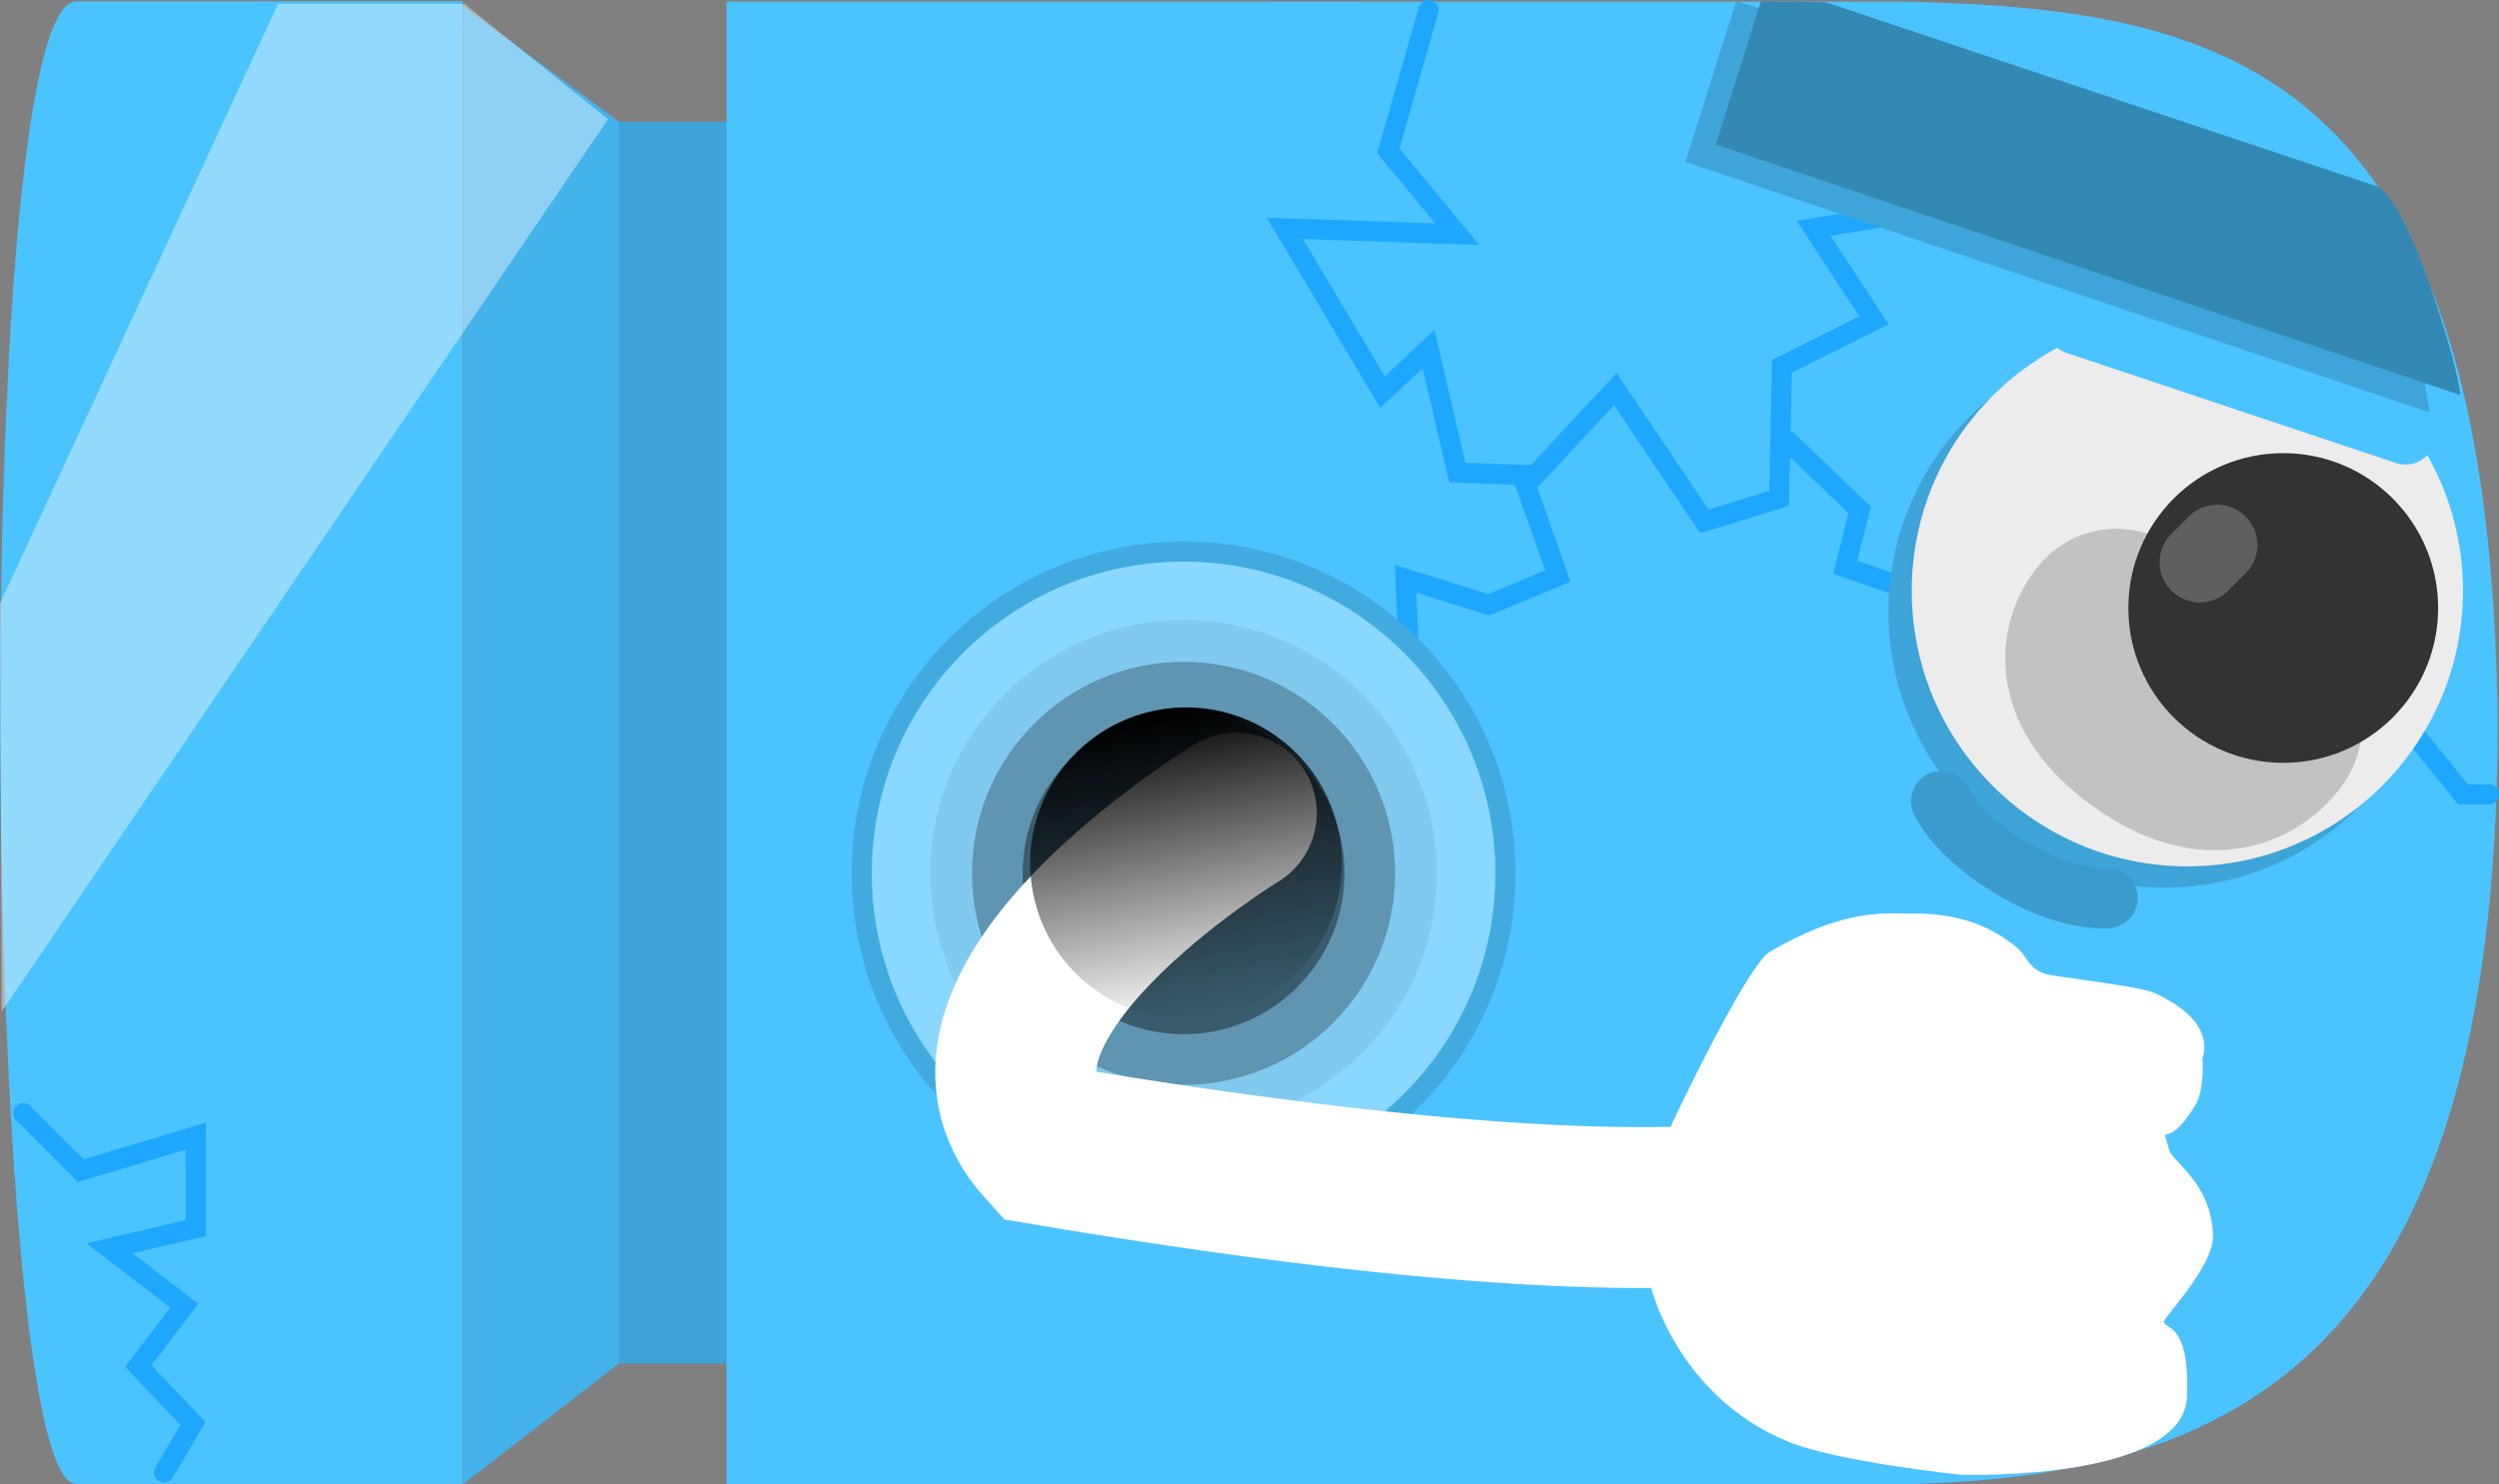 <svg version="1.1" xmlns="http://www.w3.org/2000/svg" xmlns:xlink="http://www.w3.org/1999/xlink" width="62.117" height="36.904" viewBox="0,0,62.117,36.904"><rect x="0" y="0" width="62.117" height="36.904" fill="#808080" stroke="none"/><defs><linearGradient x1="237.732" y1="179.19" x2="239.143" y2="186.81" gradientUnits="userSpaceOnUse" id="color-1"><stop offset="0" stop-color="#000000"/><stop offset="1" stop-color="#000000" stop-opacity="0"/></linearGradient></defs><g transform="translate(-208.955,-161.536)"><g data-paper-data="{&quot;isPaintingLayer&quot;:true}" fill-rule="nonzero" stroke-linejoin="miter" stroke-miterlimit="10" stroke-dasharray="" stroke-dashoffset="0" style="mix-blend-mode: normal"><g stroke="none" stroke-linecap="butt"><path d="M224.276,195.438v-30.875h3.875v30.875z" fill="#3ea3d6" stroke-width="0"/><path d="M220.464,198.438v-36.75l3.875,2.875v30.875z" data-paper-data="{&quot;index&quot;:null}" fill="#44b3eb" stroke-width="0"/><path d="M210.851,198.43c-2.372,0.076 -2.665,-36.852 0,-36.859c0.045,-0 9.601,0 9.601,0v36.859c0,0 -9.532,-0.002 -9.601,0z" fill="#4bc3ff" stroke-width="NaN"/></g><path d="M227.013,198.437v-36.859c0,0 29.202,-0.004 29.351,0c7.969,0.191 14.559,1.653 14.675,18.088c-0.053,15.638 -6.564,18.576 -14.675,18.771c-0.239,0.006 -29.351,0 -29.351,0z" fill="#4bc3ff" stroke="none" stroke-width="NaN" stroke-linecap="butt"/><path d="M246.821,173.429l0.857,2.429l-1.714,0.714l-2.071,-0.643l0.143,3.214" fill="none" stroke="#1da7ff" stroke-width="0.5" stroke-linecap="round"/><path d="M268.964,179.786l1.214,1.5h0.643" fill="none" stroke="#1da7ff" stroke-width="0.5" stroke-linecap="round"/><path d="M253.393,172.5l1.786,1.714l-0.357,1.429l1.857,0.643" fill="none" stroke="#1da7ff" stroke-width="0.5" stroke-linecap="round"/><path d="M255.896,176.753c0,-3.784 3.067,-6.851 6.851,-6.851c3.784,0 6.851,3.067 6.851,6.851c0,3.784 -3.067,6.851 -6.851,6.851c-3.784,0 -6.851,-3.067 -6.851,-6.851z" fill="#3ea3d6" stroke="none" stroke-width="0.5" stroke-linecap="butt"/><path d="M256.475,176.226c0,-3.784 3.067,-6.851 6.851,-6.851c3.784,0 6.851,3.067 6.851,6.851c0,3.784 -3.067,6.851 -6.851,6.851c-3.784,0 -6.851,-3.067 -6.851,-6.851z" fill="#ececec" stroke="none" stroke-width="0.5" stroke-linecap="butt"/><path d="M265.162,179.579c0,0 -0.81,1.362 -2.729,-0.029c-1.868,-1.355 -0.867,-2.367 -0.867,-2.367" fill="none" stroke="#c2c2c2" stroke-width="5" stroke-linecap="round"/><path d="M261.859,176.653c0,-2.126 1.724,-3.85 3.85,-3.85c2.126,0 3.85,1.724 3.85,3.85c0,2.126 -1.724,3.85 -3.85,3.85c-2.126,0 -3.85,-1.724 -3.85,-3.85z" fill="#333333" stroke="none" stroke-width="0.5" stroke-linecap="butt"/><path d="M264.066,175.086l-0.43,0.43" fill="none" stroke="#5f5f5f" stroke-width="2" stroke-linecap="round"/><path d="M268.747,172.336l-8.185,-2.736" fill="none" stroke="#4bc3ff" stroke-width="1.5" stroke-linecap="round"/><g stroke-width="0.5" stroke-linecap="butt"><path d="M230.375,183.25c0,-4.418 3.582,-8 8,-8c4.418,0 8,3.582 8,8c0,4.418 -3.582,8 -8,8c-4.418,0 -8,-3.582 -8,-8z" fill="#8ad8ff" stroke="#41abe0"/><path d="M232.079,183.25c0,-3.477 2.819,-6.296 6.296,-6.296c3.477,0 6.296,2.819 6.296,6.296c0,3.477 -2.819,6.296 -6.296,6.296c-3.477,0 -6.296,-2.819 -6.296,-6.296z" fill="#81caef" stroke="none"/><path d="M233.116,183.25c0,-2.905 2.355,-5.259 5.259,-5.259c2.905,0 5.259,2.355 5.259,5.259c0,2.905 -2.355,5.259 -5.259,5.259c-2.905,0 -5.259,-2.355 -5.259,-5.259z" fill="#5f95b0" stroke="none"/><path d="M234.375,183.25c0,-2.209 1.791,-4 4,-4c2.209,0 4,1.791 4,4c0,2.209 -1.791,4 -4,4c-2.209,0 -4,-1.791 -4,-4z" fill="#3a5b6c" stroke="none"/></g><path d="M255.812,190.5c0,0 -1.937,2.692 -20.875,-0.5c-3.131,-3.442 4.75,-8.25 4.75,-8.25" fill="none" stroke="#ffffff" stroke-width="4" stroke-linecap="round"/><path d="M234.627,183.706c-0.39,-2.104 1,-4.126 3.105,-4.516c2.104,-0.39 4.126,1 4.516,3.105c0.39,2.104 -1,4.126 -3.105,4.516c-2.104,0.39 -4.126,-1 -4.516,-3.105z" fill="url(#color-1)" stroke="none" stroke-width="0.5" stroke-linecap="butt"/><path d="" fill="#ffffff" stroke="none" stroke-width="0" stroke-linecap="butt"/><path d="M250,193.617l0.5,-4.112c0,0 1.864,-3.966 2.454,-4.309c1.678,-0.975 2.659,-0.968 3.394,-0.946c1.338,-0.036 2.114,0.352 2.695,0.807c0.338,0.265 0.325,0.648 0.939,0.734c2.54,0.357 2.423,0.356 2.911,0.637c1.155,0.663 0.806,1.427 0.806,1.427c0,0 0.066,0.678 -0.152,1.123c-0.769,1.292 -0.897,0.34 -0.676,1.14c0.091,0.329 1.077,0.836 1.094,2.191c-0.038,0.76 -1.212,1.972 -1.217,2.08c-0.009,0.214 0.619,-0.012 0.572,1.78c0.065,2.215 -5.621,2.035 -5.621,2.035c0,0 -3.091,-0.32 -4.315,-0.83c-2.741,-1.142 -3.385,-3.82 -3.385,-3.82z" fill="#ffffff" stroke="none" stroke-width="0" stroke-linecap="butt"/><path d="M261.341,183.864c0,0 -1.021,0.126 -2.549,-0.845c-1.283,-0.815 -1.587,-1.564 -1.587,-1.564" fill="none" stroke="#3b9bcc" stroke-width="1.5" stroke-linecap="round"/><path d="M208.955,176.545l6.909,-14.909h4.636l3.568,2.863l-15.068,22.183z" fill-opacity="0.395" fill="#ffffff" stroke="none" stroke-width="0" stroke-linecap="butt"/><path d="M244.464,161.786l-1,3.5l1.714,2.071l-4.286,-0.143l2.429,4.071l1.143,-1.071l0.714,3.071l1.929,0.071l2,-2.143l2.214,3.286l1.857,-0.571l0.071,-3.286l2.286,-1.143l-1.5,-2.286l2.643,-0.429" fill="none" stroke="#1da7ff" stroke-width="0.5" stroke-linecap="round"/><path d="M250.85,165.563l1.26,-4.002l16.01,5.04c0,0 0.531,1.679 0.737,2.545c0.205,0.863 0.494,2.643 0.494,2.643z" fill="#3fa5d8" stroke="#c2c2c2" stroke-width="0" stroke-linecap="butt"/><path d="M251.603,165.13l1.12,-3.557l1.599,0.014l13.709,4.581c0,0 0.51,0.102 1.316,2.44c0.753,2.188 0.758,2.749 0.758,2.749z" fill="#3489b4" stroke="#c2c2c2" stroke-width="0" stroke-linecap="butt"/><path d="M252.179,176.5l0.143,-1.929l-0.214,1.714" fill="none" stroke="none" stroke-width="0" stroke-linecap="round"/><path d="M209.536,189.214l1.429,1.429l2.857,-0.857v2.286l-2.143,0.5l1.857,1.429l-1.143,1.5l1.357,1.429l-0.714,1.214" fill="none" stroke="#1da7ff" stroke-width="0.5" stroke-linecap="round"/></g></g></svg>